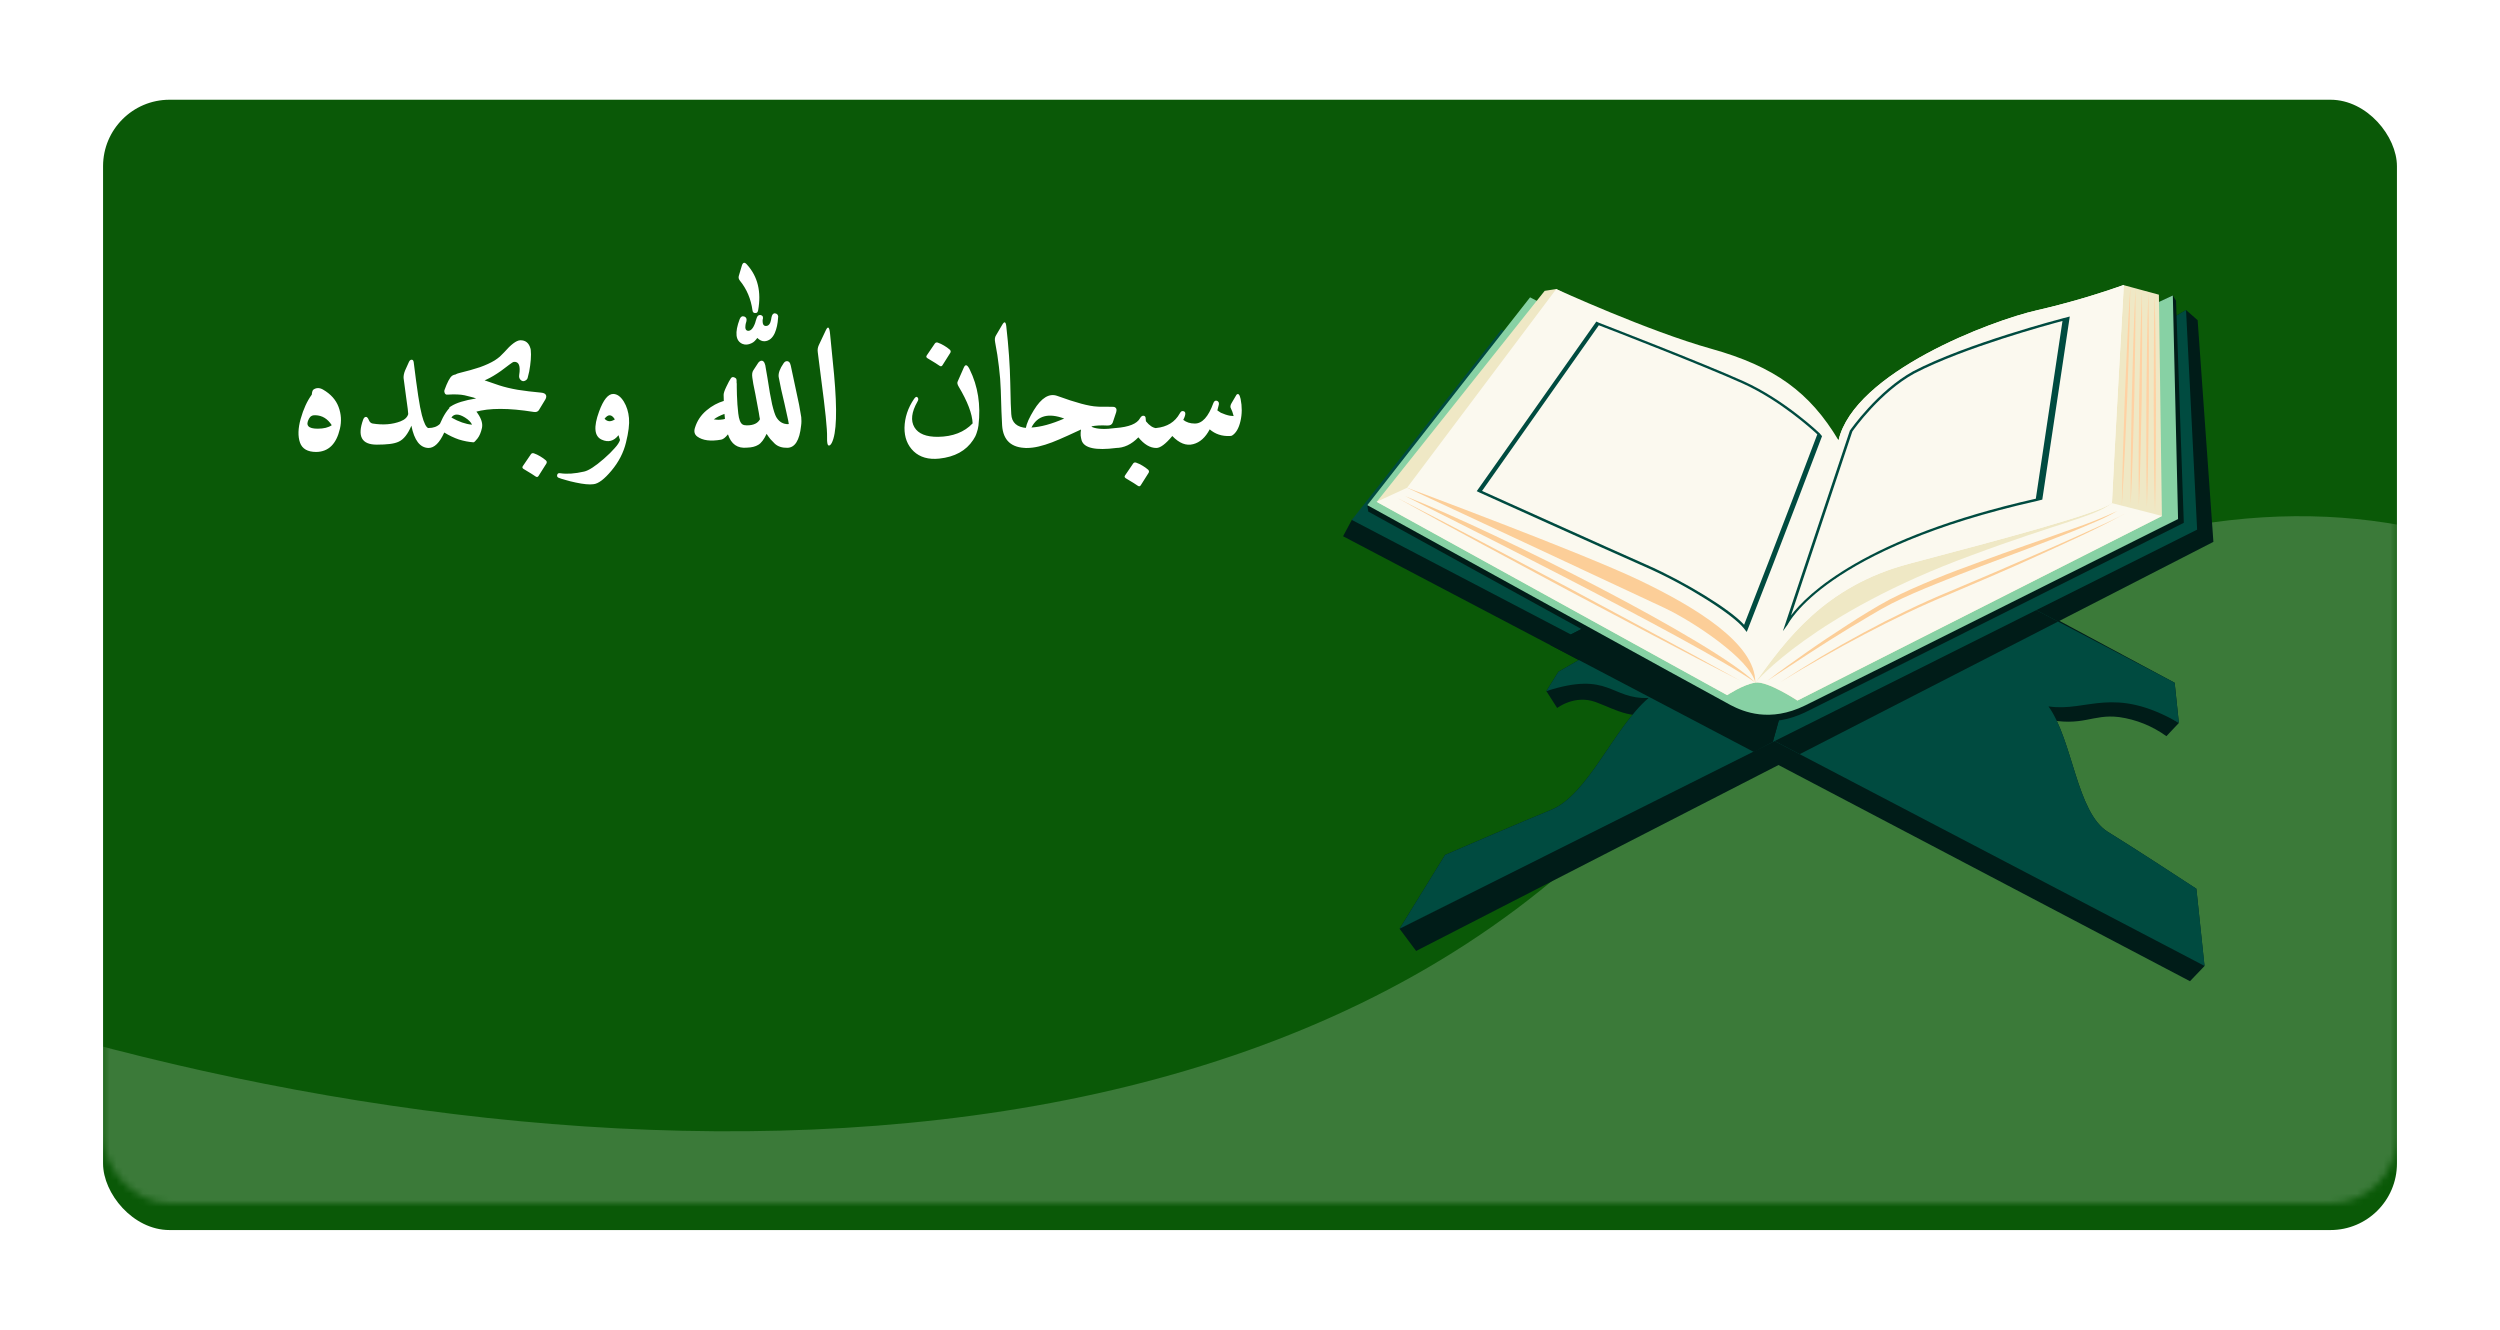 <svg width="376" height="200" viewBox="0 0 376 200" fill="none" xmlns="http://www.w3.org/2000/svg">
<g filter="url(#filter0_d_60_1663)">
<rect x="15.5" y="11" width="345" height="170" rx="10" fill="#0A5907"/>
</g>
<mask id="mask0_60_1663" style="mask-type:alpha" maskUnits="userSpaceOnUse" x="15" y="11" width="346" height="170">
<rect x="15.5" y="11" width="345" height="170" rx="10" fill="url(#paint0_linear_60_1663)"/>
</mask>
<g mask="url(#mask0_60_1663)">
<path d="M235.162 131.017C319.497 58.4 369.639 73.599 399.857 96.944L383.472 202.173L-30.682 212.166L-45.453 135.505C23.406 168.712 160.862 194.993 235.162 131.017Z" fill="white" fill-opacity="0.2"/>
</g>
<path d="M328.78 46.63L234.378 101.037L232.574 103.943C242.067 100.857 242.21 105.217 247.953 104.97C242.737 109.411 238.873 119.526 233.3 121.796C228.763 123.648 220.32 127.287 217.345 128.574L210.493 139.684L212.986 143.025L332.896 81.495L330.526 48.156L328.78 46.63Z" fill="#001C18"/>
<path d="M317.026 125.116C312.318 122.211 311.762 111.357 308.09 106.242C313.955 107.126 317.793 103.005 327.705 108.725L327.069 102.686L231.16 51.172L203.31 78.195L201.997 80.653L329.373 147.574L331.557 145.292L330.331 133.674C327.775 131.987 320.821 127.454 317.026 125.116Z" fill="#001C18"/>
<path d="M327.71 108.725L325.826 110.722C323.728 109.199 321.288 108.213 318.721 107.849C314.65 107.35 313.262 109.378 307.616 108.136C307.085 107.782 306.705 107.244 306.549 106.626C306.393 106.007 306.472 105.353 306.77 104.79L318.855 103.328L327.71 108.725Z" fill="#001C18"/>
<path d="M317.028 125.116C312.319 122.211 311.764 111.357 308.092 106.242C313.957 107.126 317.795 103.005 327.706 108.725L327.07 102.686L225.82 49.573L203.312 78.195L331.568 145.278L330.343 133.66C327.776 131.987 320.823 127.454 317.028 125.116Z" fill="#004B40"/>
<path d="M277.052 76.445L240.386 97.578L270.677 113.425L309.536 93.482L277.052 76.445Z" fill="#001C18"/>
<path d="M232.575 103.943L234.195 106.482C234.195 106.482 236.841 104.436 239.981 105.587C243.122 106.737 245.912 108.695 250.271 106.801C250.585 105.137 250.318 103.417 249.517 101.926C249.517 101.926 238.747 100.361 238.519 100.396C238.291 100.431 232.575 103.943 232.575 103.943Z" fill="#001C18"/>
<path d="M234.378 101.037L232.574 103.943C242.067 100.857 242.21 105.217 247.953 104.97C242.737 109.411 238.873 119.526 233.3 121.796C228.763 123.648 220.32 127.287 217.345 128.574L210.493 139.684L330.447 79.656L328.78 46.63L234.378 101.037Z" fill="#004B40"/>
<path d="M276.984 74.528L233.162 97.011L263.786 113.1L266.626 111.597L276.984 74.528Z" fill="#001C18"/>
<path d="M276.984 74.528L236.229 95.439L266.626 111.597L276.984 74.528Z" fill="#001C18"/>
<path d="M205.788 76.94C205.788 76.94 258.502 106.013 260.441 107.014C262.38 108.015 266.308 109.678 271.635 107.065C276.963 104.453 328.443 78.632 328.443 78.632L327.275 45.238L326.788 44.418L275.661 69.32L230.272 45.705L205.638 75.973L205.788 76.94Z" fill="#001C18"/>
<path d="M205.64 75.973C205.64 75.973 258.355 105.046 260.294 106.051C262.233 107.056 266.16 108.711 271.488 106.102C276.816 103.494 327.579 78.059 327.579 78.059L326.793 44.438L275.51 68.333L230.122 44.721L205.64 75.973Z" fill="#87D1A4"/>
<path d="M232.322 43.742L207.063 75.475L259.778 104.547C259.778 104.547 262.166 102.95 263.988 102.668C265.81 102.386 270.326 105.37 270.326 105.37L325.149 77.616L324.696 44.32L319.396 42.886L276.497 66.228L234.06 43.473L232.322 43.742Z" fill="#EFE8C5"/>
<path d="M320.399 43.124C320.366 45.87 320.296 48.614 320.221 51.359L319.944 59.585L319.583 67.824L319.374 71.948L319.122 76.054L319.195 71.951L319.303 67.843L319.577 59.617L319.938 51.378C320.073 48.604 320.214 45.865 320.399 43.124Z" fill="#FFD1A3"/>
<path d="M321.168 43.471C321.177 46.17 321.184 48.861 321.136 51.561L321.001 59.65L320.784 67.736L320.644 71.779L320.452 75.823L320.452 71.777L320.489 67.733L320.629 59.626L320.85 51.54C320.938 48.858 321.033 46.164 321.168 43.471Z" fill="#FFD1A3"/>
<path d="M322.151 43.74C322.188 46.439 322.168 49.139 322.176 51.834L322.119 59.919L321.944 68.015L321.833 72.058L321.686 76.103L321.653 72.057L321.657 68.01L321.73 59.922L321.894 51.832C321.959 49.134 322.036 46.434 322.151 43.74Z" fill="#FFD1A3"/>
<path d="M323.106 43.989C323.164 46.685 323.184 49.382 323.196 52.077L323.188 60.163L323.089 68.247L323.011 72.289L322.896 76.329L322.83 72.284L322.806 68.241L322.814 60.155L322.909 52.072C322.943 49.383 323.012 46.684 323.106 43.989Z" fill="#FFD1A3"/>
<path d="M324.049 44.269C324.131 46.993 324.173 49.72 324.203 52.428L324.261 60.602L324.236 68.789L324.195 72.887L324.114 76.991L324.015 72.915L323.956 68.832L323.918 60.655L323.943 52.468C323.945 49.702 323.975 46.993 324.049 44.269Z" fill="#FFD1A3"/>
<path d="M211.625 73.357C211.625 73.357 223.45 79.329 233.22 82.976C242.991 86.623 261.814 96.499 263.989 102.648C268.563 96.326 274.351 88.176 287.1 84.795C299.85 81.414 315.637 77.276 317.639 75.649C317.89 69.972 319.424 42.853 319.424 42.853C315.154 44.372 310.801 45.643 306.385 46.66C299.574 48.18 278.882 55.99 276.517 66.225C272.203 58.996 266.906 55.119 257.378 52.458C247.85 49.796 234.061 43.473 234.061 43.473L211.625 73.357Z" fill="#FBF9EF"/>
<path d="M263.997 102.655C268.562 96.326 274.35 88.176 287.099 84.795C299.849 81.414 315.636 77.276 317.638 75.649C317.889 69.972 319.423 42.853 319.423 42.853C315.153 44.372 310.799 45.643 306.383 46.66C299.573 48.18 278.88 55.99 276.516 66.225L263.997 102.655Z" fill="#FBF9EF"/>
<path d="M296.471 83.533C272.755 92.216 263.999 102.655 263.999 102.655C265.833 102.371 270.337 105.356 270.337 105.356L325.159 77.603C325.159 77.603 320.043 76.267 317.622 75.668C315.054 77.71 309.922 78.525 296.471 83.533Z" fill="#FBF9EF"/>
<path d="M246.48 87.229C237.852 83.114 211.625 73.357 211.625 73.357L207.043 75.474L259.758 104.547C259.758 104.547 262.145 102.95 263.967 102.667C264.036 96.822 255.103 91.344 246.48 87.229Z" fill="#FBF9EF"/>
<path d="M246.48 87.229C237.852 83.114 211.625 73.357 211.625 73.357C211.625 73.357 245.965 89.374 250.325 91.429C254.686 93.483 263.169 99.121 263.998 102.655C264.036 96.822 255.103 91.344 246.48 87.229Z" fill="#FCCE98"/>
<path d="M211.35 74.623C211.35 74.623 255.851 96.784 263.997 102.655C257.794 96.569 225.462 80.175 211.35 74.623Z" fill="#FCCE98"/>
<path d="M210.035 74.826L216.538 78.19L223.025 81.588L235.971 88.438L248.872 95.365L255.312 98.856L261.729 102.38L255.227 99.016L248.739 95.618L235.793 88.768L222.892 81.838L216.452 78.35L210.035 74.826Z" fill="#FCCE98"/>
<path d="M265.831 102.371C267.782 100.886 269.78 99.468 271.783 98.053C273.786 96.639 275.832 95.291 277.892 93.957C278.921 93.287 279.957 92.631 281.009 91.998C282.061 91.364 283.114 90.739 284.21 90.16C286.405 89.031 288.664 88.055 290.932 87.115C293.2 86.174 295.505 85.335 297.805 84.492C300.105 83.649 302.405 82.806 304.723 82.005C307.042 81.205 309.331 80.396 311.656 79.558C313.974 78.775 316.249 77.868 318.469 76.838C317.403 77.45 316.302 77.996 315.17 78.474C314.048 78.97 312.913 79.433 311.782 79.898C309.5 80.804 307.212 81.669 304.921 82.544C300.341 84.279 295.734 85.946 291.214 87.803C288.95 88.715 286.695 89.665 284.529 90.761C283.452 91.313 282.391 91.911 281.34 92.548L278.193 94.426C276.103 95.699 274.035 97.009 271.983 98.341C269.931 99.674 267.877 101.023 265.831 102.371Z" fill="#FCCE98"/>
<path d="M267.791 102.583C271.823 99.94 275.962 97.475 280.21 95.186C282.326 94.04 284.475 92.942 286.655 91.893C287.735 91.362 288.838 90.872 289.934 90.367C291.03 89.862 292.145 89.398 293.256 88.936C297.698 87.082 302.12 85.17 306.531 83.244C308.739 82.283 310.94 81.306 313.135 80.315C314.233 79.821 315.331 79.328 316.418 78.816C317.505 78.304 318.6 77.795 319.656 77.215C315.439 79.545 311.028 81.5 306.649 83.504C302.27 85.507 297.84 87.392 293.399 89.278C288.942 91.097 284.595 93.198 280.35 95.434C278.221 96.549 276.11 97.707 274.018 98.906C271.915 100.095 269.837 101.313 267.791 102.583Z" fill="#FCCE98"/>
<path d="M262.702 95.044L262.227 94.439C260.647 92.478 253.998 88.139 247.461 85.268C241.214 82.52 222.733 74.17 222.544 74.089L222.101 73.871L240.091 48.362L240.466 48.537C240.623 48.599 256.132 54.586 262.264 57.356C268.397 60.126 273.619 65.107 273.672 65.16L274.035 65.599L273.991 65.712C273.931 65.877 267.801 82.099 262.822 94.764L262.702 95.044ZM222.901 73.833C224.949 74.744 241.72 82.327 247.608 84.922C253.497 87.517 260.226 91.659 262.314 93.967C267.044 81.918 272.765 66.802 273.322 65.325C272.614 64.665 267.767 60.235 262.11 57.678C256.294 55.052 242.025 49.515 240.464 48.922L222.901 73.833Z" fill="#004B40"/>
<path d="M268.873 93.921L268.145 94.93L278.232 64.728L278.252 64.725C278.292 64.666 282.379 58.796 287.725 55.849C295.829 51.612 310.2 47.894 310.344 47.847L311.292 47.602L311.253 47.878L307.18 75.013L307.163 75.139L306.376 75.342C274.495 82.483 268.942 93.812 268.873 93.921ZM278.587 64.906L269.367 92.568C271.743 89.418 280.384 80.822 306.188 75.003C307.274 67.773 309.838 50.662 310.197 48.275C308.173 48.809 295.378 52.271 287.932 56.16C282.81 58.962 278.856 64.501 278.587 64.906Z" fill="#004B40"/>
<path d="M47.17 58.575C47.603 58.292 48.078 58.3 48.595 58.6C49.745 59.267 50.52 60.133 50.92 61.2C51.32 62.267 51.387 63.367 51.12 64.5C50.587 66.783 49.403 67.942 47.57 67.975C46.27 67.975 45.453 67.508 45.12 66.575C44.787 65.625 44.82 64.433 45.22 63C45.637 61.517 46.195 60.3 46.895 59.35C46.928 58.917 47.02 58.658 47.17 58.575ZM49.895 63.95C49.278 62.983 48.462 62.483 47.445 62.45C46.995 62.417 46.67 62.592 46.47 62.975C45.92 63.975 46.353 64.475 47.77 64.475C48.687 64.475 49.395 64.3 49.895 63.95ZM65.273 65.275C65.39 65.742 65.39 66.175 65.273 66.575C65.09 67.108 64.815 67.375 64.448 67.375C63.165 67.342 62.307 66.225 61.873 64.025C61.34 65.292 60.707 66.092 59.974 66.425C59.623 66.592 59.173 66.708 58.623 66.775C58.074 66.842 57.423 66.875 56.673 66.875C54.39 66.875 53.707 65.617 54.623 63.1C54.724 62.833 54.865 62.7 55.048 62.7C55.199 62.7 55.34 62.858 55.474 63.175C55.59 63.475 55.782 63.65 56.048 63.7C57.615 63.95 59.007 63.842 60.224 63.375C60.873 63.125 61.265 62.758 61.398 62.275C61.398 62.192 61.373 61.933 61.324 61.5C61.273 61.05 61.19 60.442 61.074 59.675C60.857 58.142 60.732 57.2 60.699 56.85C60.682 56.517 60.757 56.142 60.923 55.725L61.498 54.45C61.599 54.217 61.74 54.1 61.923 54.1C62.09 54.1 62.19 54.233 62.224 54.5C62.474 56.533 62.699 58.208 62.898 59.525C63.099 60.842 63.282 61.808 63.449 62.425C63.765 63.642 64.099 64.3 64.448 64.4C64.882 64.533 65.157 64.825 65.273 65.275ZM71.216 66.525C70.499 66.475 69.766 66.333 69.016 66.1C68.283 65.85 67.549 65.5 66.816 65.05C66.116 66.6 65.324 67.375 64.441 67.375C64.024 67.375 63.741 67.1 63.591 66.55C63.291 65.4 63.416 64.708 63.966 64.475C64.099 64.408 64.258 64.375 64.441 64.375C65.174 64.375 65.749 64.167 66.166 63.75C66.449 63.083 66.741 62.525 67.041 62.075C67.341 61.625 67.641 61.283 67.941 61.05C68.141 60.9 68.483 60.8 68.966 60.75C70.049 60.617 70.916 60.967 71.566 61.8C72.333 62.767 72.641 63.617 72.491 64.35C72.341 65.033 72.116 65.567 71.816 65.95C71.516 66.333 71.316 66.525 71.216 66.525ZM69.941 62.8C68.974 62.2 68.291 62.2 67.891 62.8C69.008 63.433 70.041 63.792 70.991 63.875C70.841 63.508 70.491 63.15 69.941 62.8ZM66.837 58.7C67.27 57.5 67.653 56.775 67.987 56.525C68.637 56.058 70.12 56.233 72.437 57.05C73.42 57.4 74.295 57.7 75.062 57.95C75.878 58.217 76.812 58.442 77.862 58.625C78.912 58.792 80.078 58.933 81.362 59.05C81.745 59.083 81.987 59.192 82.087 59.375C82.17 59.508 82.178 59.675 82.112 59.875C82.095 59.925 82.07 59.983 82.037 60.05L81.037 61.7C80.87 61.933 80.603 62.017 80.237 61.95C76.503 61.35 73.587 61.35 71.487 61.95C69.42 62.55 68.162 62.417 67.712 61.55L67.562 61.275L67.837 61.1C68.603 60.6 69.862 60.208 71.612 59.925C71.345 59.825 71.062 59.742 70.762 59.675C70.478 59.592 70.178 59.517 69.862 59.45C69.545 59.383 69.178 59.342 68.762 59.325C68.345 59.308 67.87 59.317 67.337 59.35C67.12 59.383 66.97 59.308 66.887 59.125C66.82 58.975 66.803 58.833 66.837 58.7ZM78.236 51.175C79.036 51.158 79.553 51.575 79.786 52.425C79.82 52.542 79.836 52.675 79.836 52.825C79.853 52.975 79.861 53.133 79.861 53.3C79.861 53.817 79.82 54.375 79.736 54.975C79.669 55.558 79.544 56.175 79.361 56.825C79.311 57.025 79.169 57.175 78.936 57.275C78.719 57.375 78.511 57.333 78.311 57.15C78.111 56.967 78.036 56.717 78.086 56.4C78.303 55.033 78.044 54.375 77.311 54.425C77.195 54.425 76.945 54.575 76.561 54.875C74.861 56.225 73.436 57.075 72.286 57.425C70.419 57.992 69.211 58.15 68.661 57.9C68.111 57.65 67.995 57.192 68.311 56.525C68.411 56.342 68.669 56.2 69.086 56.1C70.253 55.817 71.286 55.525 72.186 55.225C73.07 54.908 73.811 54.567 74.411 54.2C74.695 54.017 74.953 53.825 75.186 53.625C75.419 53.408 75.636 53.192 75.836 52.975C76.853 51.808 77.653 51.208 78.236 51.175ZM79.861 68.3C79.961 68.167 80.103 68.125 80.286 68.175C80.62 68.292 80.936 68.442 81.236 68.625C81.553 68.808 81.844 69.017 82.111 69.25C82.245 69.383 82.269 69.533 82.186 69.7L80.986 71.6C80.87 71.767 80.719 71.783 80.536 71.65C80.37 71.517 79.769 71.142 78.736 70.525C78.553 70.408 78.519 70.267 78.636 70.1L79.861 68.3ZM90.099 61.9C90.749 60.117 91.466 59.233 92.249 59.25C92.833 59.267 93.358 59.65 93.824 60.4C94.258 61.117 94.516 61.942 94.599 62.875C94.683 63.792 94.533 65.017 94.149 66.55C93.783 68.067 93.058 69.475 91.974 70.775C90.891 72.075 89.983 72.758 89.249 72.825C88.649 72.908 87.766 72.825 86.599 72.575C86.033 72.458 85.533 72.333 85.099 72.2C84.649 72.083 84.283 71.967 83.999 71.85C83.816 71.767 83.749 71.625 83.799 71.425C83.849 71.208 84.008 71.125 84.274 71.175C85.274 71.325 86.466 71.242 87.849 70.925C88.533 70.775 89.533 70.125 90.849 68.975C91.516 68.392 92.049 67.867 92.449 67.4C92.866 66.95 93.133 66.542 93.249 66.175C93.233 66.092 93.199 65.992 93.149 65.875C93.116 65.742 93.074 65.6 93.024 65.45C92.324 66.35 91.483 66.575 90.499 66.125C89.383 65.625 89.249 64.217 90.099 61.9ZM92.474 63.075C91.991 62.292 91.474 62.258 90.924 62.975C91.341 63.442 91.858 63.475 92.474 63.075ZM112.309 63.975C112.742 64.008 113.017 64.292 113.134 64.825C113.2 65.092 113.234 65.358 113.234 65.625C113.25 65.892 113.225 66.167 113.159 66.45C113.042 66.983 112.775 67.275 112.359 67.325C110.925 67.475 109.967 66.808 109.484 65.325C109.1 65.808 108.759 66.075 108.459 66.125C106.875 66.408 105.675 66.25 104.859 65.65C104.442 65.333 104.334 64.883 104.534 64.3C104.85 63.283 105.425 62.425 106.259 61.725C106.675 61.375 107.1 61.083 107.534 60.85C107.967 60.617 108.409 60.433 108.859 60.3L108.834 59.375C108.834 59.125 108.975 58.708 109.259 58.125C109.409 57.808 109.534 57.558 109.634 57.375C109.75 57.175 109.842 57.025 109.909 56.925C110.025 56.725 110.192 56.667 110.409 56.75C110.625 56.833 110.742 56.933 110.759 57.05C110.775 57.117 110.784 57.175 110.784 57.225C110.784 57.275 110.784 57.308 110.784 57.325V57.475C110.784 57.492 110.784 57.525 110.784 57.575C110.8 57.608 110.809 57.65 110.809 57.7C110.809 57.75 110.809 57.925 110.809 58.225C110.809 58.508 110.817 58.9 110.834 59.4C110.85 59.9 110.875 60.383 110.909 60.85C110.942 61.3 110.984 61.742 111.034 62.175C111.134 63.058 111.342 63.608 111.659 63.825C111.809 63.925 112.025 63.975 112.309 63.975ZM108.959 62.25C108.275 62.5 107.742 62.775 107.359 63.075C107.509 63.092 107.659 63.108 107.809 63.125C107.975 63.142 108.142 63.142 108.309 63.125C108.492 63.108 108.642 63.092 108.759 63.075C108.875 63.058 108.967 63.033 109.034 63C109.017 62.817 108.992 62.567 108.959 62.25ZM118.223 63.775C118.673 63.842 118.965 64.167 119.098 64.75C119.215 65.3 119.223 65.825 119.123 66.325C119.023 66.842 118.915 67.133 118.798 67.2C118.731 67.233 118.665 67.267 118.598 67.3C118.531 67.333 118.473 67.35 118.423 67.35C117.623 67.367 116.99 67.158 116.523 66.725C116.306 66.508 116.09 66.283 115.873 66.05C115.673 65.8 115.481 65.533 115.298 65.25C114.898 66.1 114.481 66.65 114.048 66.9C113.615 67.167 113.048 67.308 112.348 67.325C111.831 67.342 111.44 67.067 111.173 66.5C110.906 65.917 110.856 65.358 111.023 64.825C111.206 64.258 111.64 63.975 112.323 63.975C113.323 63.975 113.981 63.667 114.298 63.05C114.281 62.967 114.256 62.842 114.223 62.675C114.19 62.492 114.156 62.283 114.123 62.05L113.598 59.225C113.481 58.642 113.381 58.15 113.298 57.75C113.231 57.333 113.181 57.008 113.148 56.775C113.081 56.308 113.131 55.95 113.298 55.7L114.048 54.55C114.131 54.433 114.248 54.342 114.398 54.275C114.731 54.175 114.965 54.392 115.098 54.925C115.115 54.992 115.148 55.192 115.198 55.525C115.265 55.842 115.34 56.275 115.423 56.825C115.673 58.492 115.906 59.817 116.123 60.8C116.356 61.767 116.565 62.408 116.748 62.725C117.115 63.342 117.606 63.692 118.223 63.775ZM116.023 47.775C116.106 47.325 116.281 47.108 116.548 47.125C116.865 47.158 117.031 47.342 117.048 47.675C117.048 47.692 117.04 47.708 117.023 47.725C117.023 47.742 117.023 47.767 117.023 47.8C116.973 48.683 116.806 49.45 116.523 50.1C116.173 50.867 115.665 51.275 114.998 51.325C114.615 51.342 114.248 51.175 113.898 50.825C113.781 50.992 113.648 51.15 113.498 51.3C113.365 51.433 113.206 51.542 113.023 51.625C112.54 51.858 112.09 51.892 111.673 51.725C110.623 51.275 110.481 50.033 111.248 48C111.398 47.633 111.623 47.5 111.923 47.6C111.94 47.6 111.956 47.608 111.973 47.625C111.973 47.625 111.981 47.625 111.998 47.625C112.265 47.758 112.348 48.008 112.248 48.375C112.231 48.458 112.206 48.542 112.173 48.625C112.156 48.708 112.14 48.792 112.123 48.875C112.04 49.408 112.156 49.7 112.473 49.75C112.906 49.8 113.273 49.408 113.573 48.575C113.606 48.458 113.64 48.342 113.673 48.225C113.723 48.108 113.765 47.983 113.798 47.85C113.898 47.517 114.081 47.358 114.348 47.375H114.373C114.656 47.442 114.781 47.592 114.748 47.825V47.9C114.731 47.967 114.715 48.042 114.698 48.125C114.698 48.192 114.698 48.258 114.698 48.325C114.698 48.742 114.831 48.975 115.098 49.025H115.198C115.598 49.025 115.856 48.708 115.973 48.075C115.99 48.025 115.998 47.975 115.998 47.925C116.015 47.875 116.023 47.825 116.023 47.775ZM111.598 39.875C111.765 39.425 112.023 39.408 112.373 39.825C113.973 41.608 114.523 43.892 114.023 46.675C113.973 46.925 113.865 47.058 113.698 47.075C113.381 47.125 113.206 46.992 113.173 46.675C112.94 44.958 112.306 43.467 111.273 42.2C111.09 41.967 111.04 41.725 111.123 41.475L111.598 39.875ZM118.935 55L120.185 60.875C120.268 61.325 120.335 61.708 120.385 62.025C120.451 62.325 120.493 62.567 120.51 62.75C120.526 62.933 120.535 63.133 120.535 63.35C120.535 63.567 120.518 63.792 120.485 64.025C120.251 66.242 119.551 67.35 118.385 67.35C117.701 67.333 117.168 66.908 116.785 66.075C116.401 65.242 116.393 64.608 116.76 64.175C117.11 63.758 117.56 63.617 118.11 63.75C118.293 63.8 118.468 63.808 118.635 63.775C118.601 63.508 118.526 63.125 118.41 62.625C118.31 62.108 118.168 61.467 117.985 60.7C117.801 59.933 117.635 59.217 117.485 58.55C117.335 57.867 117.21 57.242 117.11 56.675C117.043 56.125 117.293 55.442 117.86 54.625C117.976 54.458 118.11 54.358 118.26 54.325C118.61 54.275 118.835 54.5 118.935 55ZM124.191 49.7C124.525 48.983 124.741 49.15 124.841 50.2L125.441 56.3C125.941 61.767 125.825 65.208 125.091 66.625C124.925 66.925 124.766 67.05 124.616 67C124.45 66.95 124.375 66.55 124.391 65.8C124.408 65.167 124.341 64.125 124.191 62.675C124.041 61.208 123.816 59.35 123.516 57.1L122.991 52.95C122.941 52.6 122.991 52.258 123.141 51.925L124.191 49.7ZM145.836 55.55C147.086 58.083 147.528 60.9 147.161 64C147.111 64.383 147.02 64.758 146.886 65.125C146.77 65.492 146.595 65.842 146.361 66.175C145.295 67.792 143.595 68.725 141.261 68.975C139.645 69.142 138.361 68.775 137.411 67.875C136.478 66.975 136.02 65.792 136.036 64.325C136.07 62.792 136.553 61.342 137.486 59.975C137.686 59.692 137.853 59.617 137.986 59.75C138.153 59.917 138.153 60.133 137.986 60.4C137.086 61.983 136.936 63.275 137.536 64.275C138.12 65.242 139.303 65.717 141.086 65.7C143.303 65.667 145.036 64.992 146.286 63.675C146.22 62.225 145.52 60.383 144.186 58.15C143.986 57.817 143.936 57.558 144.036 57.375L144.961 55.275C145.195 54.742 145.486 54.833 145.836 55.55ZM140.611 51.65C140.711 51.517 140.853 51.475 141.036 51.525C141.37 51.642 141.686 51.792 141.986 51.975C142.303 52.158 142.595 52.367 142.861 52.6C142.995 52.733 143.02 52.883 142.936 53.05L141.736 54.95C141.62 55.117 141.47 55.133 141.286 55C141.12 54.867 140.52 54.492 139.486 53.875C139.303 53.758 139.27 53.617 139.386 53.45L140.611 51.65ZM150.718 48.875C151.051 48.292 151.259 48.35 151.343 49.05C151.693 52.15 151.893 54.983 151.943 57.55C151.993 60.15 152.043 61.725 152.093 62.275C152.159 63.575 152.951 64.275 154.468 64.375C154.984 64.408 155.276 64.658 155.343 65.125C155.359 65.208 155.359 65.333 155.343 65.5C155.343 65.65 155.326 65.833 155.293 66.05C155.226 66.45 155.134 66.775 155.018 67.025C154.918 67.258 154.734 67.375 154.468 67.375C152.118 67.375 150.868 66.242 150.718 63.975C150.684 63.458 150.651 62.758 150.618 61.875C150.584 60.992 150.551 59.933 150.518 58.7C150.484 57.567 150.393 56.4 150.243 55.2C150.109 54 149.918 52.758 149.668 51.475C149.584 51.042 149.626 50.7 149.793 50.45L150.718 48.875ZM154.256 64.475C154.339 64.058 154.481 63.625 154.681 63.175C154.897 62.708 155.164 62.217 155.481 61.7C156.631 59.817 157.814 59.1 159.031 59.55C161.814 60.567 163.806 61.1 165.006 61.15C165.089 61.15 165.239 61.158 165.456 61.175C165.672 61.175 165.964 61.175 166.331 61.175C167.114 61.175 167.522 61.183 167.556 61.2C167.889 61.3 167.997 61.558 167.881 61.975L167.356 63.55C167.239 63.867 166.964 64.017 166.531 64C165.581 63.95 164.789 63.992 164.156 64.125C164.189 64.175 164.239 64.217 164.306 64.25C165.072 64.55 166.231 64.592 167.781 64.375C168.664 64.275 168.922 64.983 168.556 66.5C168.422 67.033 168.197 67.325 167.881 67.375C164.797 67.775 163.064 67.4 162.681 66.25C162.614 66.017 162.564 65.767 162.531 65.5C162.514 65.217 162.531 64.917 162.581 64.6C162.214 64.767 161.564 65.067 160.631 65.5C160.164 65.717 159.731 65.908 159.331 66.075C158.931 66.242 158.564 66.392 158.231 66.525C157.531 66.792 156.864 67 156.231 67.15C155.597 67.3 155.006 67.375 154.456 67.375H154.231C153.847 66.392 153.856 65.425 154.256 64.475ZM160.056 62.95C157.672 62.067 156.031 62.517 155.131 64.3C156.547 64.217 158.189 63.767 160.056 62.95ZM172.36 63.375C172.877 64.008 173.394 64.35 173.91 64.4C174.377 64.45 174.644 64.617 174.71 64.9C174.76 65.1 174.76 65.45 174.71 65.95C174.694 66.2 174.652 66.417 174.585 66.6C174.535 66.767 174.485 66.908 174.435 67.025C174.335 67.258 174.16 67.375 173.91 67.375C172.977 67.375 172.077 66.842 171.21 65.775C170.177 66.842 169.044 67.375 167.81 67.375C167.46 67.375 167.235 67.15 167.135 66.7L166.91 65.675C166.86 65.408 166.927 65.133 167.11 64.85C167.294 64.55 167.527 64.392 167.81 64.375C169.794 64.225 171.01 63.733 171.46 62.9C171.61 62.65 171.769 62.525 171.935 62.525C172.185 62.525 172.31 62.667 172.31 62.95C172.31 63.083 172.319 63.183 172.335 63.25C172.352 63.317 172.36 63.358 172.36 63.375ZM170.435 69.7C170.535 69.567 170.677 69.525 170.86 69.575C171.194 69.692 171.51 69.842 171.81 70.025C172.127 70.208 172.419 70.417 172.685 70.65C172.819 70.783 172.844 70.933 172.76 71.1L171.56 73C171.444 73.167 171.294 73.183 171.11 73.05C170.944 72.917 170.344 72.542 169.31 71.925C169.127 71.808 169.094 71.667 169.21 71.5L170.435 69.7ZM177.839 61.825C178.372 61.825 178.414 62.267 177.964 63.15C178.43 63.517 179.005 63.7 179.689 63.7C180.805 63.717 181.739 62.692 182.489 60.625C182.605 60.325 182.78 60.208 183.014 60.275C183.264 60.358 183.364 60.55 183.314 60.85L183.089 61.725C183.239 61.842 183.414 61.958 183.614 62.075C183.83 62.175 184.064 62.267 184.314 62.35C184.564 62.433 184.789 62.492 184.989 62.525C185.205 62.558 185.389 62.575 185.539 62.575C185.405 62.058 185.272 61.683 185.139 61.45C185.005 61.233 185.03 60.967 185.214 60.65L185.964 59.375C186.23 59.108 186.439 59.317 186.589 60C186.822 61.167 186.814 62.283 186.564 63.35C186.314 64.417 185.897 65.133 185.314 65.5C185.247 65.55 185.122 65.575 184.939 65.575C183.772 65.625 182.772 65.292 181.939 64.575C181.305 65.792 180.48 66.533 179.464 66.8C178.414 67.083 177.364 66.675 176.314 65.575C175.314 66.775 174.514 67.375 173.914 67.375C173.58 67.375 173.347 67.1 173.214 66.55C173.147 66.25 173.097 65.975 173.064 65.725C172.997 64.892 173.272 64.442 173.889 64.375C175.539 64.208 176.722 63.475 177.439 62.175C177.572 61.942 177.705 61.825 177.839 61.825Z" fill="white"/>
<defs>
<filter id="filter0_d_60_1663" x="0.5" y="0" width="375" height="200" filterUnits="userSpaceOnUse" color-interpolation-filters="sRGB">
<feFlood flood-opacity="0" result="BackgroundImageFix"/>
<feColorMatrix in="SourceAlpha" type="matrix" values="0 0 0 0 0 0 0 0 0 0 0 0 0 0 0 0 0 0 127 0" result="hardAlpha"/>
<feOffset dy="4"/>
<feGaussianBlur stdDeviation="7.5"/>
<feComposite in2="hardAlpha" operator="out"/>
<feColorMatrix type="matrix" values="0 0 0 0 0 0 0 0 0 0.404 0 0 0 0 0.329 0 0 0 0.12 0"/>
<feBlend mode="normal" in2="BackgroundImageFix" result="effect1_dropShadow_60_1663"/>
<feBlend mode="normal" in="SourceGraphic" in2="effect1_dropShadow_60_1663" result="shape"/>
</filter>
<linearGradient id="paint0_linear_60_1663" x1="15.5" y1="11" x2="376.262" y2="102.601" gradientUnits="userSpaceOnUse">
<stop offset="0.009" stop-color="#006754"/>
<stop offset="1" stop-color="#87D1A4"/>
</linearGradient>
</defs>
</svg>
